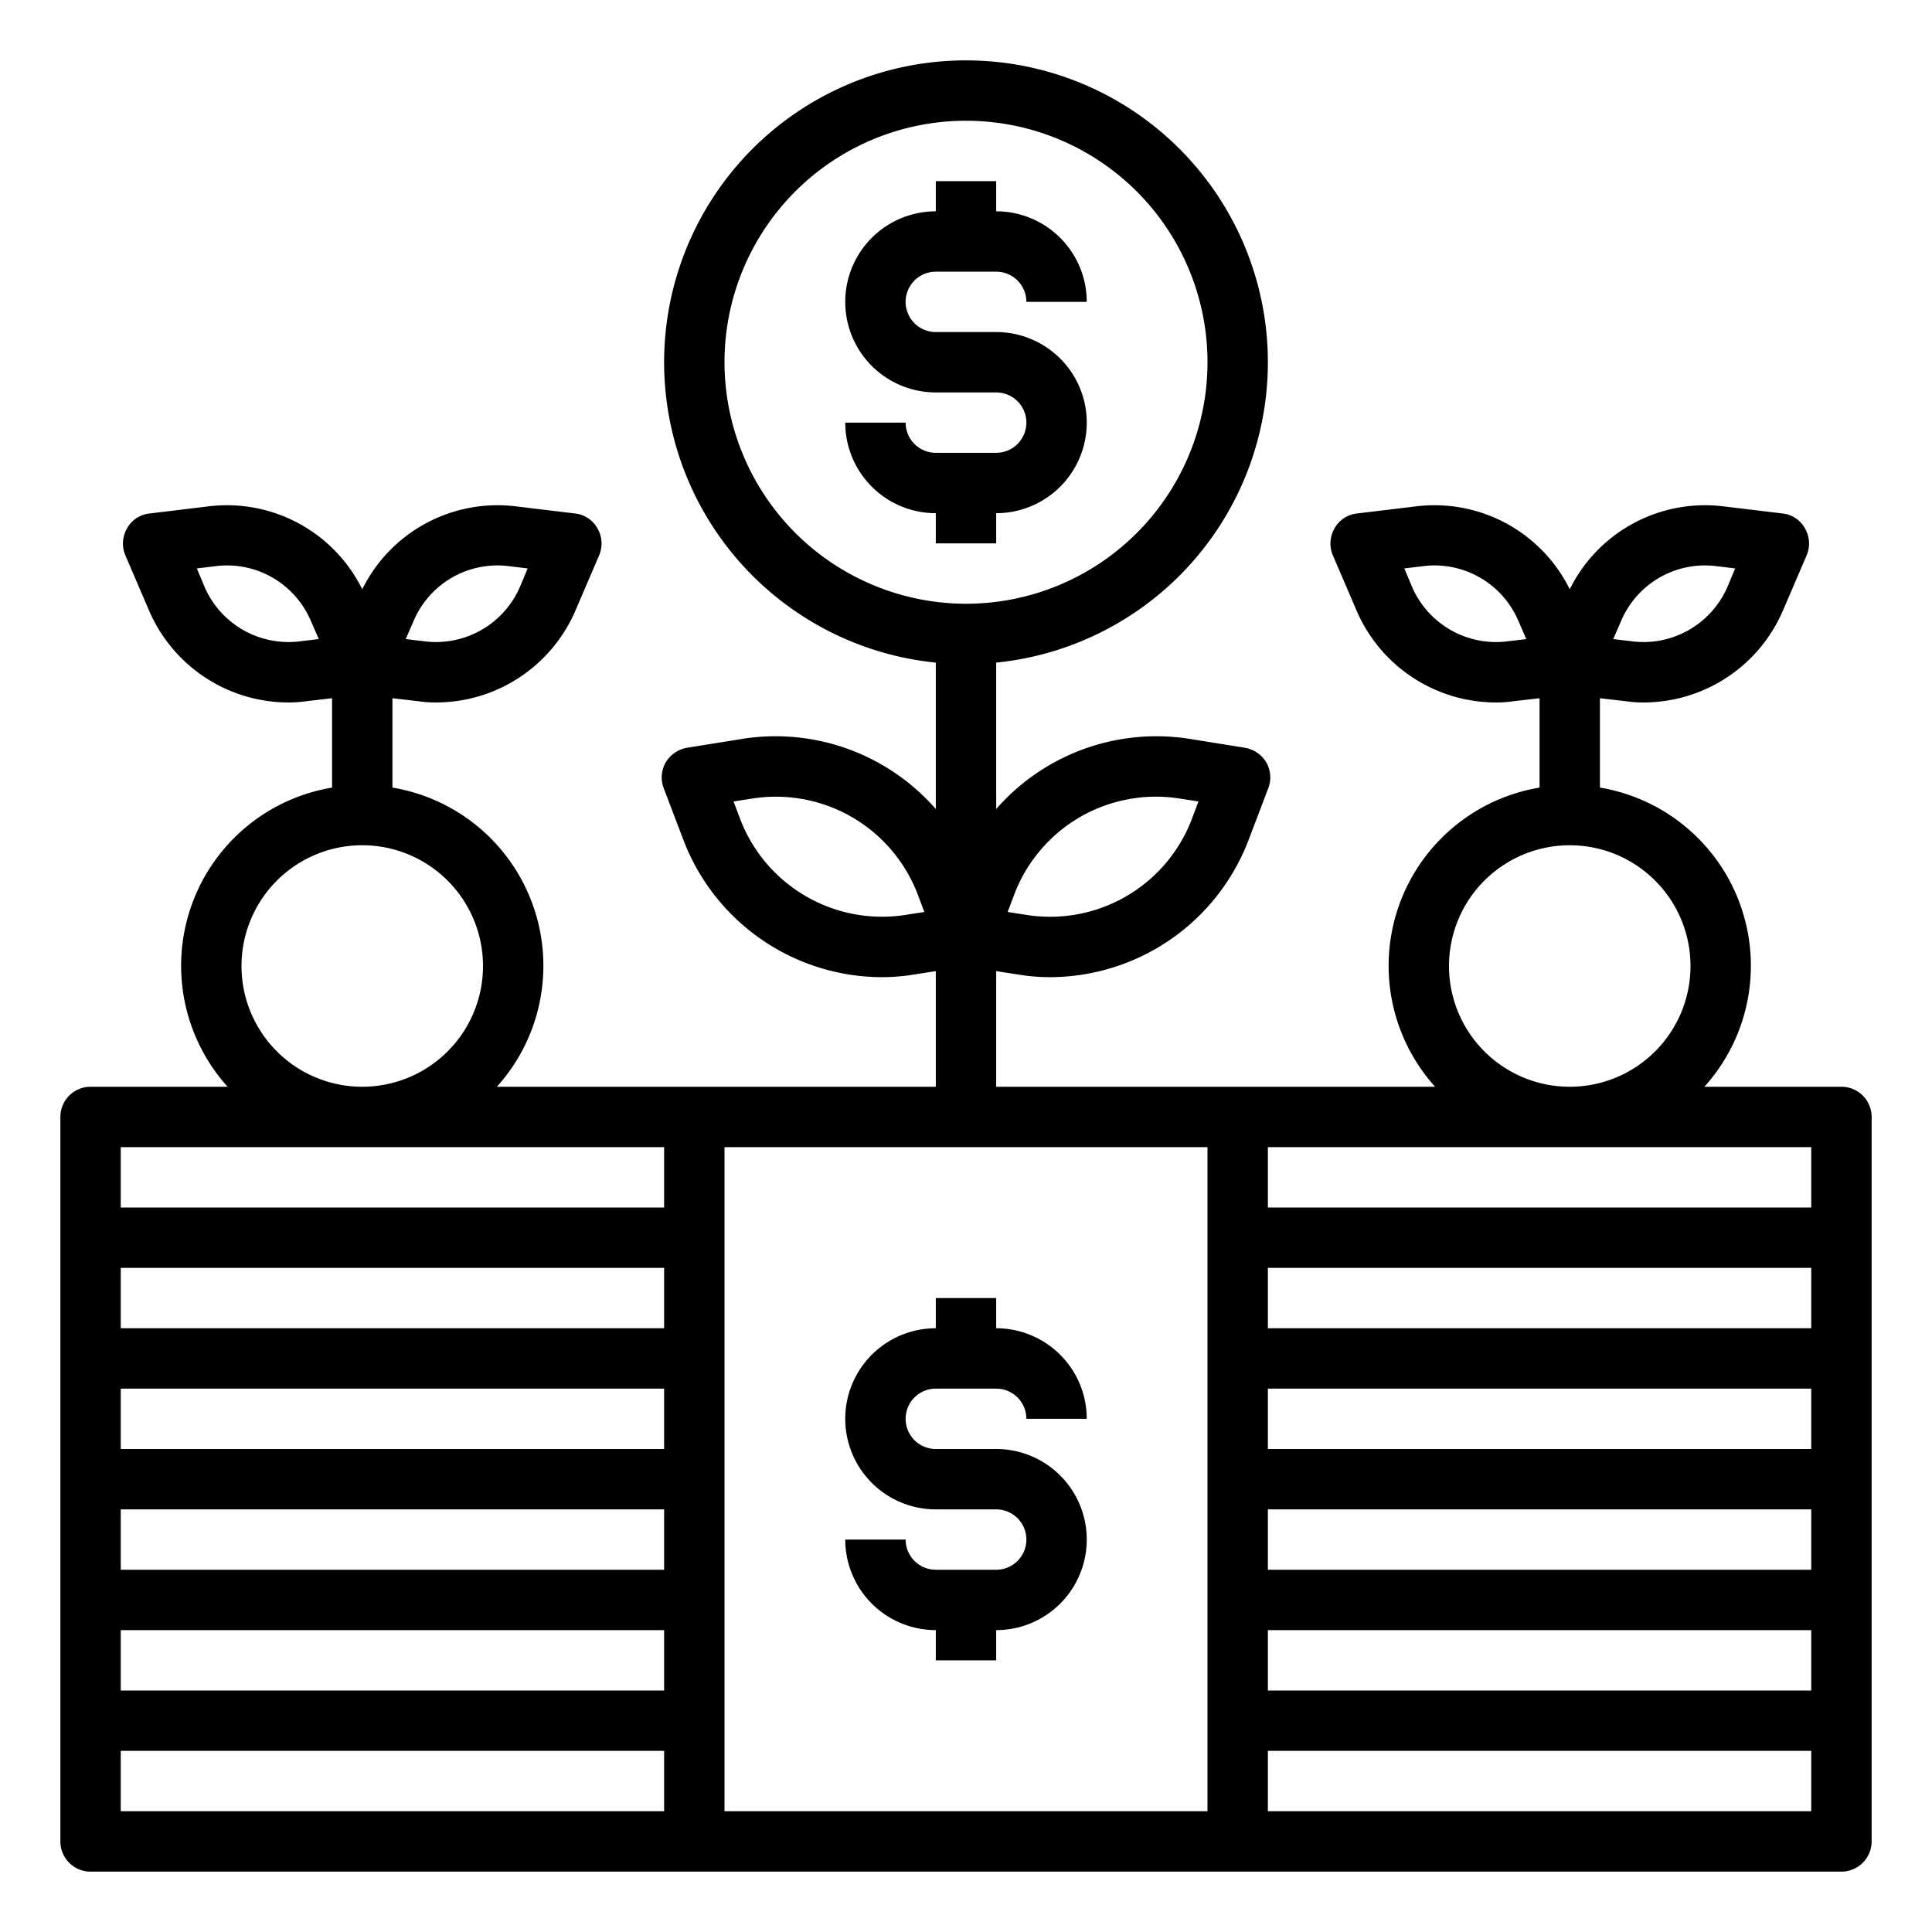 <svg xmlns="http://www.w3.org/2000/svg" viewBox="0 0 64 64" x="0px" y="0px"><g><path d="M31,46h2a1,1,0,0,1,1,1h2a3,3,0,0,0-3-3V43H31v1a3,3,0,0,0,0,6h2a1,1,0,0,1,0,2H31a1,1,0,0,1-1-1H28a3,3,0,0,0,3,3v1h2V54a3,3,0,0,0,0-6H31a1,1,0,0,1,0-2Z"></path><path d="M61,36H56.46A5.984,5.984,0,0,0,53,26.09V23.13l.87.1a3.814,3.814,0,0,0,.59.04,5.03,5.03,0,0,0,4.6-3.04l.79-1.84a1,1,0,0,0-.06-.89.964.964,0,0,0-.74-.49l-1.99-.24A5,5,0,0,0,52,19.52a5,5,0,0,0-5.06-2.75l-1.99.24a.964.964,0,0,0-.74.49,1,1,0,0,0-.06.89l.79,1.84a5.03,5.03,0,0,0,4.6,3.04,3.814,3.814,0,0,0,.59-.04l.87-.1v2.96A5.984,5.984,0,0,0,47.54,36H33V32.17l.71.11a6.559,6.559,0,0,0,1.08.09,7.057,7.057,0,0,0,6.55-4.49l.67-1.76a1,1,0,0,0-.06-.86,1.03,1.03,0,0,0-.71-.49l-1.87-.3A7.05,7.05,0,0,0,33,26.8V21.95a10,10,0,1,0-2,0V26.8a7.05,7.05,0,0,0-6.37-2.33l-1.87.3a1.03,1.03,0,0,0-.71.49,1,1,0,0,0-.06.86l.67,1.76a7.057,7.057,0,0,0,6.55,4.49,6.559,6.559,0,0,0,1.08-.09l.71-.11V36H16.46A5.984,5.984,0,0,0,13,26.09V23.13l.87.1a3.814,3.814,0,0,0,.59.04,5.03,5.03,0,0,0,4.6-3.04l.79-1.84a1,1,0,0,0-.06-.89.964.964,0,0,0-.74-.49l-1.99-.24A5,5,0,0,0,12,19.52a5,5,0,0,0-5.06-2.75l-1.99.24a.964.964,0,0,0-.74.49,1,1,0,0,0-.06.89l.79,1.84a5.03,5.03,0,0,0,4.6,3.04,3.814,3.814,0,0,0,.59-.04l.87-.1v2.96A5.984,5.984,0,0,0,7.54,36H3a1,1,0,0,0-1,1V61a1,1,0,0,0,1,1H61a1,1,0,0,0,1-1V37A1,1,0,0,0,61,36ZM53.71,20.55a3.018,3.018,0,0,1,3.11-1.8l.66.08-.26.62a3.031,3.031,0,0,1-3.11,1.8l-.67-.08Zm-3.82.7a3.031,3.031,0,0,1-3.11-1.8l-.26-.62.66-.08a3.018,3.018,0,0,1,3.11,1.8l.27.62ZM33.61,29.6a5.021,5.021,0,0,1,5.45-3.15l.64.1-.23.61a5.021,5.021,0,0,1-5.45,3.15l-.64-.1Zm-3.63.71a5.033,5.033,0,0,1-5.45-3.15l-.23-.61.64-.1a5.028,5.028,0,0,1,5.45,3.15l.23.61ZM13.71,20.55a3.018,3.018,0,0,1,3.11-1.8l.66.08-.26.62a3.031,3.031,0,0,1-3.11,1.8l-.67-.08Zm-3.82.7a3.031,3.031,0,0,1-3.11-1.8l-.26-.62.66-.08a3.018,3.018,0,0,1,3.11,1.8l.27.62ZM12,28a4,4,0,1,1-4,4A4,4,0,0,1,12,28ZM22,60H4V58H22Zm0-4H4V54H22Zm0-4H4V50H22Zm0-4H4V46H22Zm0-4H4V42H22Zm0-4H4V38H22Zm2-28a8,8,0,1,1,8,8A8.011,8.011,0,0,1,24,12ZM40,60H24V38H40ZM52,28a4,4,0,1,1-4,4A4,4,0,0,1,52,28Zm8,32H42V58H60Zm0-4H42V54H60Zm0-4H42V50H60Zm0-4H42V46H60Zm0-4H42V42H60Zm0-4H42V38H60Z"></path><path d="M33,18V17a3,3,0,0,0,0-6H31a1,1,0,0,1,0-2h2a1,1,0,0,1,1,1h2a3,3,0,0,0-3-3V6H31V7a3,3,0,0,0,0,6h2a1,1,0,0,1,0,2H31a1,1,0,0,1-1-1H28a3,3,0,0,0,3,3v1Z"></path></g></svg>